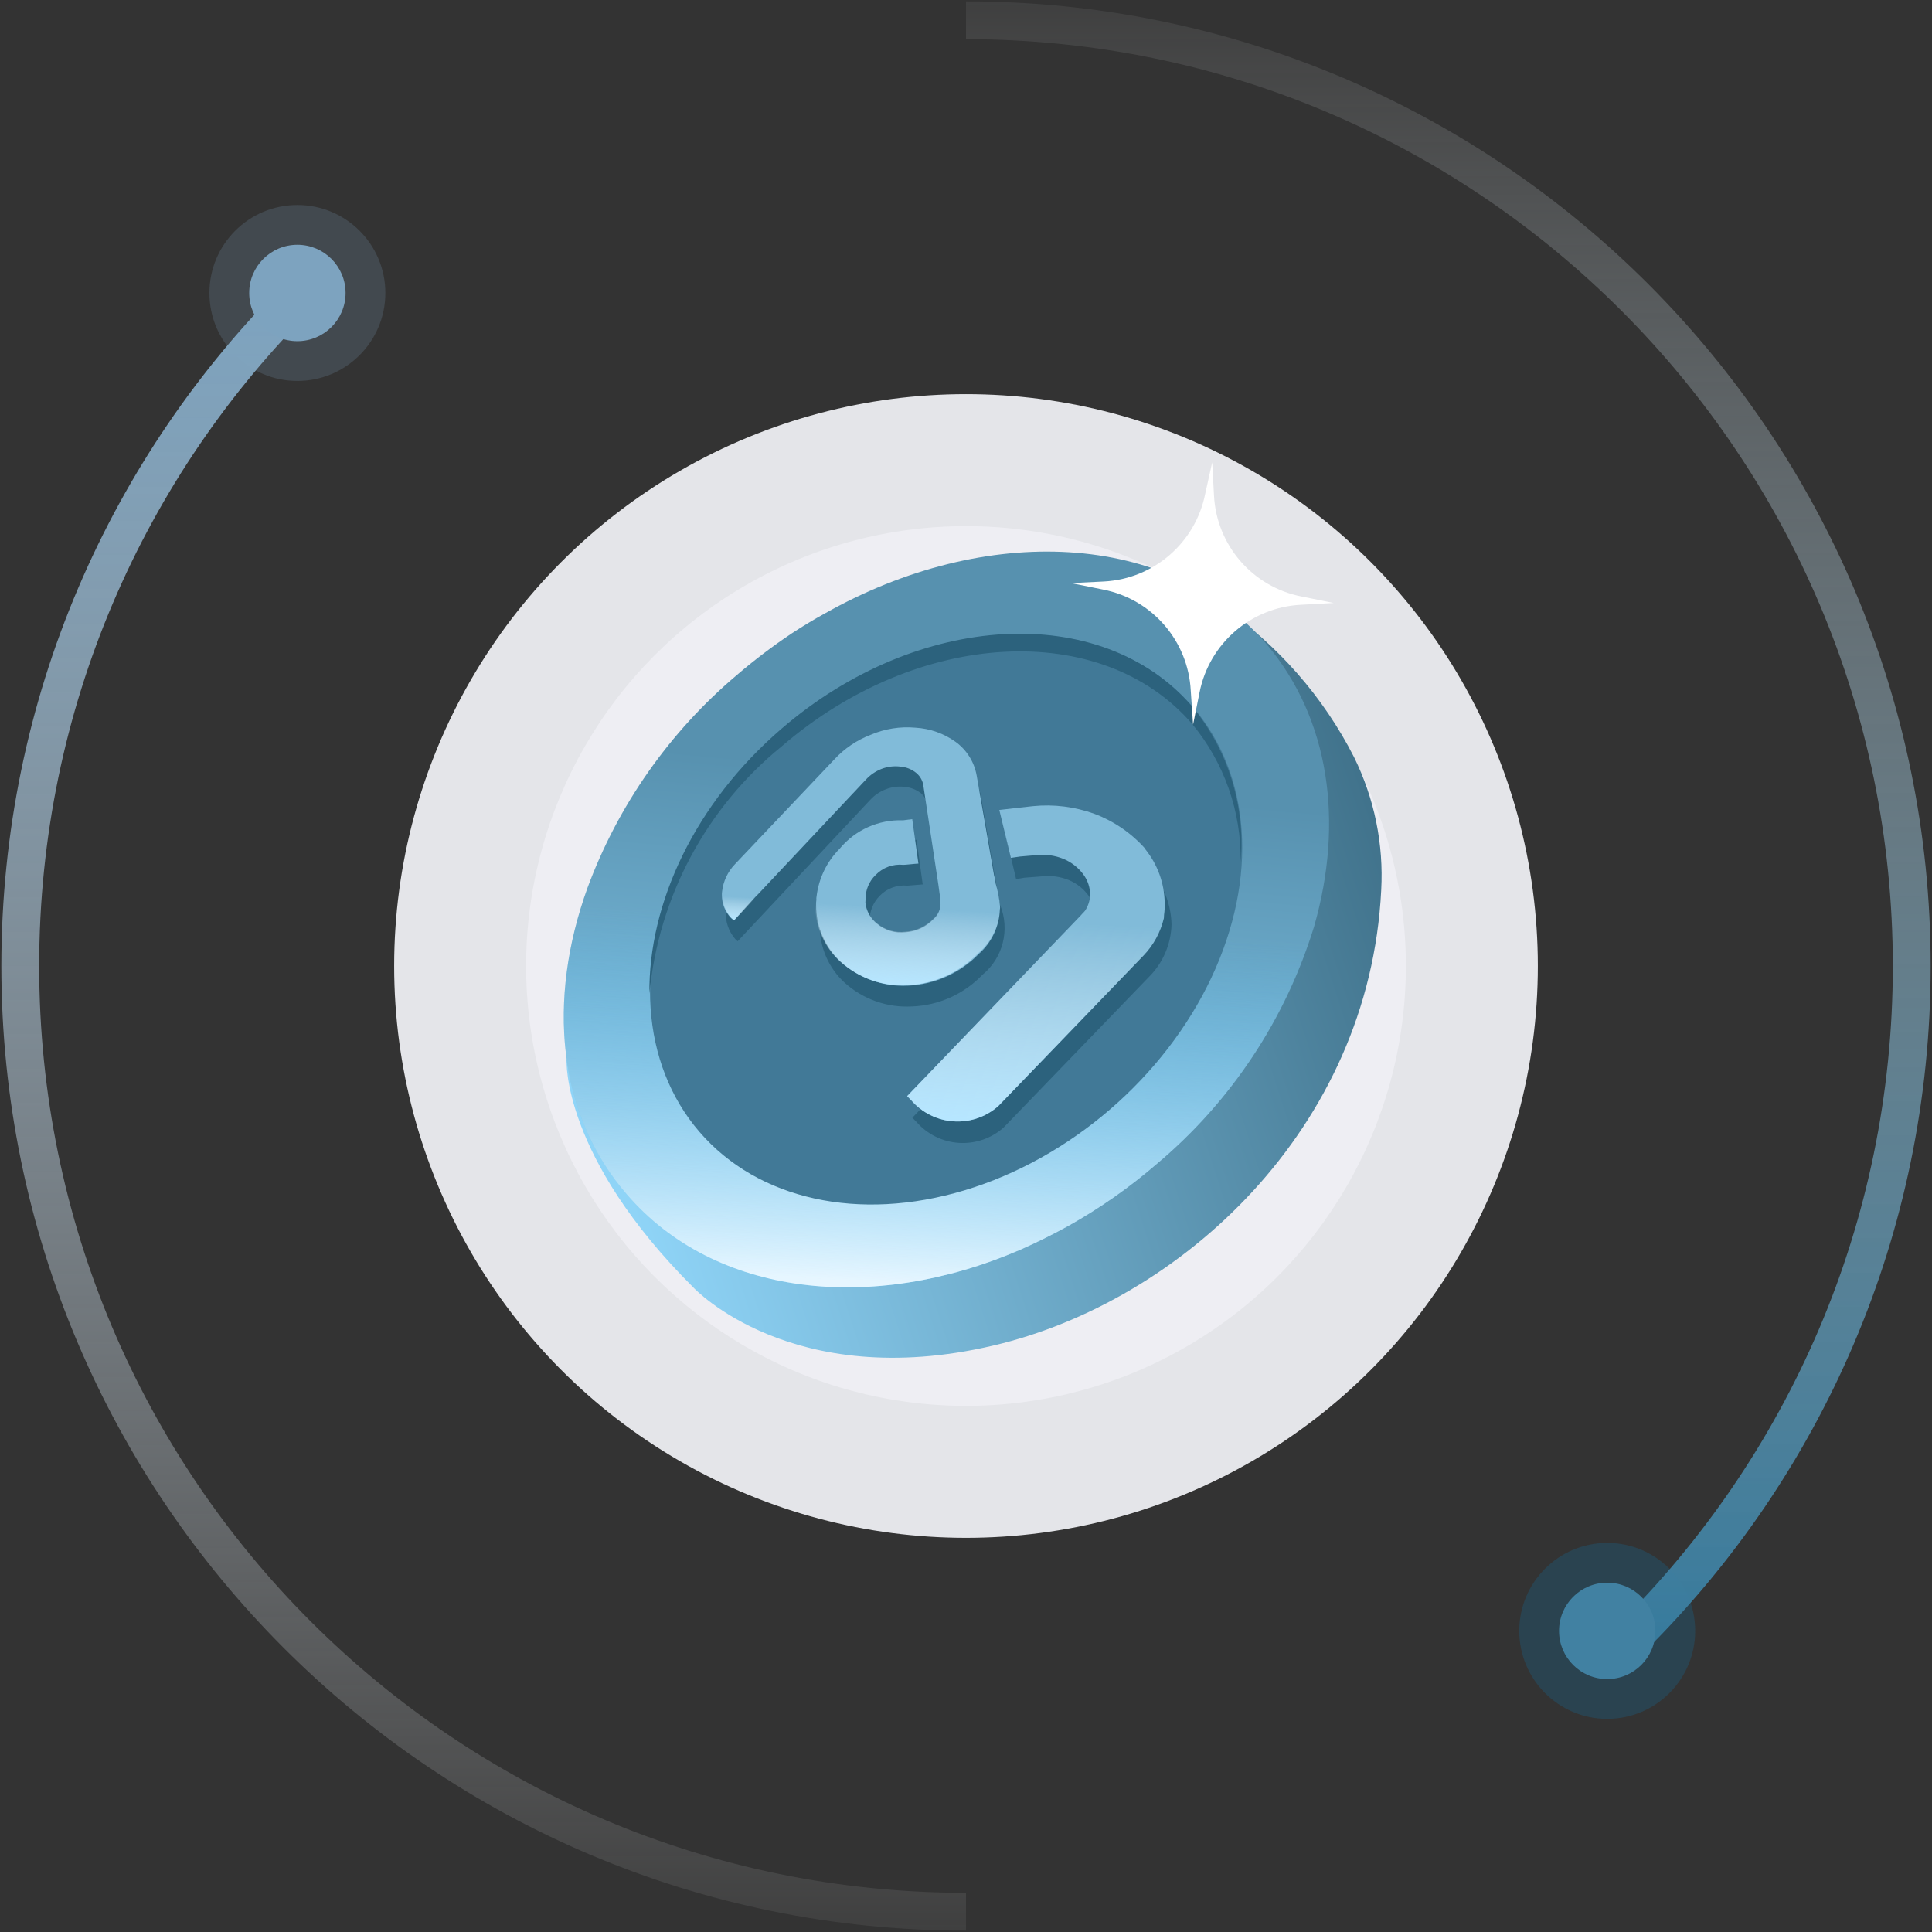 <svg width="286" height="286" viewBox="0 0 286 286" fill="none" xmlns="http://www.w3.org/2000/svg">
<rect x="0" y="0" width="286" height="286" fill="#333333" stroke="none"/>
<circle opacity="0.2" cx="44.023" cy="43.371" r="13.023" fill="#7DA3BF"/>
<path d="M44.502 43.51C18.875 68.883 3 104.087 3 142.999C3 220.319 65.68 282.999 143 282.999" stroke="url(#paint0_linear_671_67437)" stroke-width="5.6"/>
<circle cx="44.023" cy="43.371" r="7.134" fill="#7DA3BF"/>
<circle opacity="0.2" cx="237.923" cy="241.424" r="13.023" transform="rotate(180 237.923 241.424)" fill="#0784C3"/>
<path d="M241.498 242.49C267.125 217.117 283 181.913 283 143.001C283 65.681 220.32 3.001 143 3.001" stroke="url(#paint1_linear_671_67437)" stroke-width="5.6"/>
<circle cx="237.923" cy="241.424" r="7.134" transform="rotate(180 237.923 241.424)" fill="#4181A2"/>
<circle cx="143" cy="142.999" r="84.651" fill="#E4E5E9"/>
<circle cx="143" cy="142.999" r="65.116" fill="#EEEEF3"/>
<circle cx="143" cy="142.999" r="45.581" fill="white"/>
<path fill-rule="evenodd" clip-rule="evenodd" d="M152.32 130.478L150.752 131.818L149.968 132.606L144.131 127.877L145.699 126.538L147.267 125.198C149.184 123.622 151.536 122.597 153.975 122.282C156.415 121.967 158.941 122.282 161.381 123.228C163.733 124.252 165.737 125.75 167.044 127.641C168.351 129.453 169.048 131.739 169.048 134.103L168.873 157.113C168.786 160.66 165.65 163.497 161.729 163.497H161.032L161.207 134.103C161.294 133.078 160.945 132.212 160.423 131.423C159.813 130.635 159.029 130.005 158.07 129.611C157.025 129.217 155.979 129.059 155.021 129.217C154.063 129.375 153.104 129.769 152.32 130.478ZM123.833 163.497C120.058 163.497 116.955 160.66 116.955 157.115V134.111C116.871 131.748 117.626 129.542 118.884 127.651C120.142 125.76 121.987 124.185 124.336 123.239C126.685 122.215 129.117 121.979 131.466 122.294C133.815 122.609 136.08 123.633 137.925 125.209L149.92 135.687C150.507 136.16 150.675 136.317 150.843 136.475C153.779 138.759 155.456 140.177 155.456 144.983C155.456 148.292 154.03 151.364 151.682 153.57C149.333 155.776 146.145 157.115 142.538 157.115C139.015 157.115 135.744 155.776 133.395 153.57C131.047 151.364 129.621 148.371 129.621 144.983C129.621 140.099 131.214 138.759 134.234 136.238L135.241 135.372L140.861 140.099C140.441 140.414 139.435 141.28 139.267 141.438C137.925 142.541 137.17 143.171 137.17 144.904C137.17 146.322 137.757 147.583 138.764 148.528C139.77 149.474 141.112 150.025 142.622 150.025C144.132 150.025 145.474 149.474 146.481 148.528C147.487 147.583 148.075 146.322 148.075 144.904C148.075 143.25 147.404 142.698 146.145 141.674C145.856 141.402 145.526 141.13 145.322 140.962C145.231 140.886 145.165 140.832 145.139 140.808L132.892 130.487C132.137 129.778 131.214 129.384 130.292 129.227C129.369 129.069 128.362 129.227 127.356 129.621C126.349 130.093 125.594 130.645 125.091 131.433C124.588 132.22 124.336 133.087 124.336 134.111L124.504 163.497H123.833Z" fill="url(#paint2_linear_671_67437)"/>
<path d="M86.277 152.855L83.869 156.902C83.869 156.902 83.121 171.165 102.69 190.639C102.69 190.639 117.194 206.168 147.016 199.193C174.809 192.689 202.724 167.084 204.466 131.762C204.841 124.967 203.457 118.19 200.446 112.088C195.881 103.128 189.149 95.453 180.862 89.758L86.277 152.855Z" fill="url(#paint3_linear_671_67437)"/>
<path d="M194.551 137.088C190.347 150.816 182.261 163.035 171.268 172.269C167.218 175.768 162.826 178.849 158.158 181.465C155.811 182.77 153.387 183.96 150.999 185.016C129.118 194.465 105.835 191.928 92.817 176.833C82.459 164.952 80.987 147.992 86.96 131.45C91.486 119.216 99.101 108.361 109.063 99.94C111.678 97.695 114.428 95.611 117.296 93.701C118.86 92.684 120.476 91.698 122.087 90.822C145.878 77.382 173.049 78.559 187.514 95.376C196.869 106.491 198.925 121.725 194.551 137.088Z" fill="url(#paint4_linear_671_67437)"/>
<path fill-rule="evenodd" clip-rule="evenodd" d="M194.551 137.09C190.347 150.818 182.261 163.036 171.267 172.271C167.218 175.77 162.826 178.85 158.158 181.467C155.811 182.771 153.387 183.962 150.999 185.017C129.118 194.467 105.834 191.929 92.817 176.834C82.459 164.954 80.987 147.994 86.96 131.451L194.551 137.09Z" fill="url(#paint5_linear_671_67437)"/>
<ellipse cx="140.059" cy="136.101" rx="48.195" ry="37.147" transform="rotate(-40.73 140.059 136.101)" fill="#417997"/>
<path d="M115.731 110.474C135.858 93.109 163.084 91.653 176.491 107.18C181.222 112.911 183.762 120.137 183.658 127.568C184.361 119.256 181.777 111 176.463 104.571C163.058 89.016 135.857 90.501 115.703 107.865C102.853 118.914 95.982 133.735 96.134 147.084C97.502 132.75 104.562 119.562 115.731 110.474Z" fill="#2C627D"/>
<path fill-rule="evenodd" clip-rule="evenodd" d="M124.09 115.444C125.58 113.832 127.421 112.585 129.47 111.8C131.556 110.917 133.829 110.564 136.085 110.774C138.243 110.869 140.324 111.599 142.069 112.872C143.71 114.08 144.833 115.865 145.211 117.868L147.784 132.69L148.022 133.91C149.553 137.573 148.494 141.806 145.417 144.315C142.687 147.162 138.957 148.837 135.015 148.986C131.368 149.196 127.787 147.941 125.068 145.5C122.687 143.348 121.339 140.28 121.365 137.07C121.422 133.917 122.691 130.907 124.907 128.663C127.234 125.91 130.692 124.372 134.295 124.489L135.677 124.314L136.593 130.923L134.333 131.107C132.802 130.953 131.285 131.511 130.218 132.62C129.244 133.607 128.709 134.945 128.733 136.331C128.779 137.707 129.423 138.994 130.498 139.855C131.682 140.795 133.18 141.247 134.687 141.118C136.267 141 137.749 140.306 138.852 139.167C139.896 138.168 140.246 136.643 139.741 135.288C139.771 134.713 139.557 134.098 139.536 133.96L137.382 119.544C137.326 118.73 136.952 117.97 136.34 117.431C135.64 116.889 134.8 116.559 133.919 116.48C132.983 116.369 132.034 116.489 131.155 116.83C130.265 117.167 129.466 117.708 128.821 118.409L109.194 139.342L108.828 138.994C106.821 136.652 107.005 133.147 109.246 131.027L124.09 115.444ZM151.662 129.929L154.418 129.716C155.707 129.593 157.006 129.783 158.205 130.272C159.36 130.75 160.363 131.533 161.106 132.538C161.787 133.461 162.16 134.576 162.174 135.723C162.099 136.873 161.58 137.948 160.727 138.722L135.058 165.46L135.683 166.097C137.276 167.916 139.526 169.026 141.939 169.183C144.351 169.341 146.727 168.532 148.542 166.936L170.052 144.646C172.138 142.583 173.346 139.794 173.425 136.862C173.361 133.925 172.277 131.101 170.357 128.877C168.319 126.523 165.724 124.716 162.808 123.622C159.902 122.541 156.785 122.143 153.7 122.459L151.188 122.739L148.729 123.022L150.415 130.138L151.662 129.929Z" fill="#2C627D"/>
<path fill-rule="evenodd" clip-rule="evenodd" d="M148.01 134.649C148.045 134.487 148.054 134.321 148.036 134.156C147.929 133.011 147.713 131.878 147.389 130.773C147.346 130.36 147.267 129.952 147.151 129.553L144.576 114.786C144.216 112.79 143.1 111.011 141.46 109.819C139.715 108.566 137.648 107.839 135.503 107.722C133.244 107.52 130.971 107.882 128.886 108.775C126.837 109.56 124.996 110.807 123.507 112.419L108.775 127.953C107.72 129.06 107.058 130.481 106.888 132C106.866 132.163 106.857 132.328 106.862 132.493C106.849 133.753 107.327 134.97 108.194 135.884L108.588 136.234L111.845 132.754L112.309 132.284L128.182 115.409C128.821 114.715 129.61 114.174 130.488 113.828C131.367 113.487 132.316 113.367 133.252 113.479C134.129 113.54 134.965 113.871 135.645 114.428C136.264 114.944 136.65 115.686 136.718 116.488L138.9 130.905C138.9 130.905 138.999 131.624 139.079 132.205C139.17 132.696 139.217 133.195 139.22 133.694C139.239 133.859 139.231 134.025 139.194 134.187C139.096 134.925 138.728 135.599 138.162 136.082C137.083 137.218 135.616 137.906 134.053 138.008C132.545 138.195 131.028 137.747 129.862 136.773C128.867 136.003 128.232 134.858 128.107 133.606C128.107 133.606 128.118 133.387 128.124 133.278L128.134 133.086C128.117 131.751 128.651 130.468 129.61 129.54C130.675 128.427 132.193 127.868 133.725 128.026C133.971 128.039 135.38 127.865 135.958 127.841L135.04 121.259L133.686 121.435C130.073 121.299 126.603 122.853 124.297 125.637C122.398 127.544 121.194 130.033 120.879 132.706C120.844 132.868 120.836 133.034 120.853 133.198C120.812 133.461 120.798 133.727 120.812 133.992C120.803 137.205 122.159 140.27 124.543 142.424C127.254 144.858 130.824 146.111 134.462 145.908C138.409 145.723 142.138 144.044 144.893 141.212C146.787 139.543 147.914 137.171 148.01 134.649ZM169.589 125.705C167.532 123.366 164.929 121.57 162.012 120.477C159.099 119.417 155.986 119.029 152.902 119.34L150.362 119.619L147.931 119.903L149.646 126.994L151.029 126.792L153.621 126.57C154.901 126.459 156.188 126.649 157.381 127.124C158.54 127.595 159.552 128.369 160.311 129.364C161.022 130.283 161.398 131.416 161.377 132.577C161.323 133.375 161.065 134.146 160.629 134.816C160.493 134.982 160.347 135.139 160.192 135.288L159.959 135.55L134.291 162.261L134.917 162.898C136.505 164.723 138.757 165.838 141.171 165.996C143.586 166.153 145.963 165.34 147.775 163.736L169.257 141.473C170.748 139.928 171.797 138.011 172.293 135.922L172.319 135.429C172.403 134.84 172.435 134.244 172.412 133.65C172.369 130.753 171.356 127.955 169.534 125.702L169.589 125.705Z" fill="#81BBD9"/>
<path fill-rule="evenodd" clip-rule="evenodd" d="M106.945 132.498L111.928 132.759L108.671 136.24L108.277 135.89C107.41 134.975 106.932 133.759 106.945 132.498Z" fill="url(#paint6_linear_671_67437)"/>
<path fill-rule="evenodd" clip-rule="evenodd" d="M144.76 141.151C142.005 143.983 138.276 145.662 134.329 145.848C130.691 146.051 127.121 144.797 124.409 142.363C122.026 140.209 120.669 137.144 120.678 133.932C120.665 133.666 120.679 133.4 120.72 133.138L128.084 133.524C128.209 134.776 128.844 135.921 129.84 136.69C131.005 137.665 132.523 138.112 134.03 137.926C135.593 137.824 137.061 137.136 138.139 136C138.705 135.517 139.073 134.842 139.172 134.105L148.015 134.568C147.889 137.119 146.71 139.503 144.76 141.151Z" fill="url(#paint7_linear_671_67437)"/>
<path fill-rule="evenodd" clip-rule="evenodd" d="M172.293 135.922C171.797 138.011 170.748 139.928 169.257 141.473L147.776 163.736C145.964 165.34 143.586 166.153 141.172 165.996C138.757 165.838 136.506 164.723 134.917 162.898L134.292 162.261L159.959 135.55L160.193 135.288L172.293 135.922Z" fill="url(#paint8_linear_671_67437)"/>
<path fill-rule="evenodd" clip-rule="evenodd" d="M179.445 68.444L179.711 73.316C180.07 80.69 185.409 86.87 192.652 88.297L197.433 89.261L192.56 89.528C185.194 89.906 179.024 95.236 177.579 102.469L176.614 107.277L176.273 102.263C175.904 94.893 170.57 88.718 163.332 87.282L158.551 86.318L163.422 86.079C170.784 85.691 176.949 80.366 178.403 73.138L179.445 68.444Z" fill="white"/>
<defs>
<linearGradient id="paint0_linear_671_67437" x1="-1.806" y1="44.142" x2="-1.806" y2="300.074" gradientUnits="userSpaceOnUse">
<stop stop-color="#7DA3BF"/>
<stop offset="1" stop-color="#FAFAFA" stop-opacity="0.01"/>
</linearGradient>
<linearGradient id="paint1_linear_671_67437" x1="287.857" y1="241.655" x2="287.857" y2="-14.452" gradientUnits="userSpaceOnUse">
<stop stop-color="#387B9D"/>
<stop offset="1" stop-color="#FAFAFA" stop-opacity="0.01"/>
</linearGradient>
<linearGradient id="paint2_linear_671_67437" x1="109.071" y1="136.781" x2="134.673" y2="179.697" gradientUnits="userSpaceOnUse">
<stop stop-color="#00C6A4"/>
<stop offset="1" stop-color="#2C80F4"/>
</linearGradient>
<linearGradient id="paint3_linear_671_67437" x1="107.558" y1="222.473" x2="223.929" y2="184.904" gradientUnits="userSpaceOnUse">
<stop stop-color="#8FD4F7"/>
<stop offset="1" stop-color="#41738C"/>
</linearGradient>
<linearGradient id="paint4_linear_671_67437" x1="76.189" y1="108.795" x2="69.121" y2="183.318" gradientUnits="userSpaceOnUse">
<stop stop-color="#5791AF"/>
<stop offset="0.999" stop-color="#8ED3F6"/>
</linearGradient>
<linearGradient id="paint5_linear_671_67437" x1="87.639" y1="133.985" x2="84.834" y2="187.51" gradientUnits="userSpaceOnUse">
<stop stop-color="#55BBEE" stop-opacity="0"/>
<stop offset="0.999" stop-color="#E6F6FF"/>
</linearGradient>
<linearGradient id="paint6_linear_671_67437" x1="107.09" y1="132.665" x2="106.911" y2="136.083" gradientUnits="userSpaceOnUse">
<stop stop-color="#EAF8FF" stop-opacity="0"/>
<stop offset="1" stop-color="#B6E6FF"/>
</linearGradient>
<linearGradient id="paint7_linear_671_67437" x1="121.509" y1="133.707" x2="120.917" y2="145.012" gradientUnits="userSpaceOnUse">
<stop stop-color="#EAF8FF" stop-opacity="0"/>
<stop offset="1" stop-color="#B6E6FF"/>
</linearGradient>
<linearGradient id="paint8_linear_671_67437" x1="136.82" y1="135.448" x2="135.264" y2="165.128" gradientUnits="userSpaceOnUse">
<stop stop-color="#EAF8FF" stop-opacity="0"/>
<stop offset="1" stop-color="#B6E6FF"/>
</linearGradient>
</defs>
</svg>
